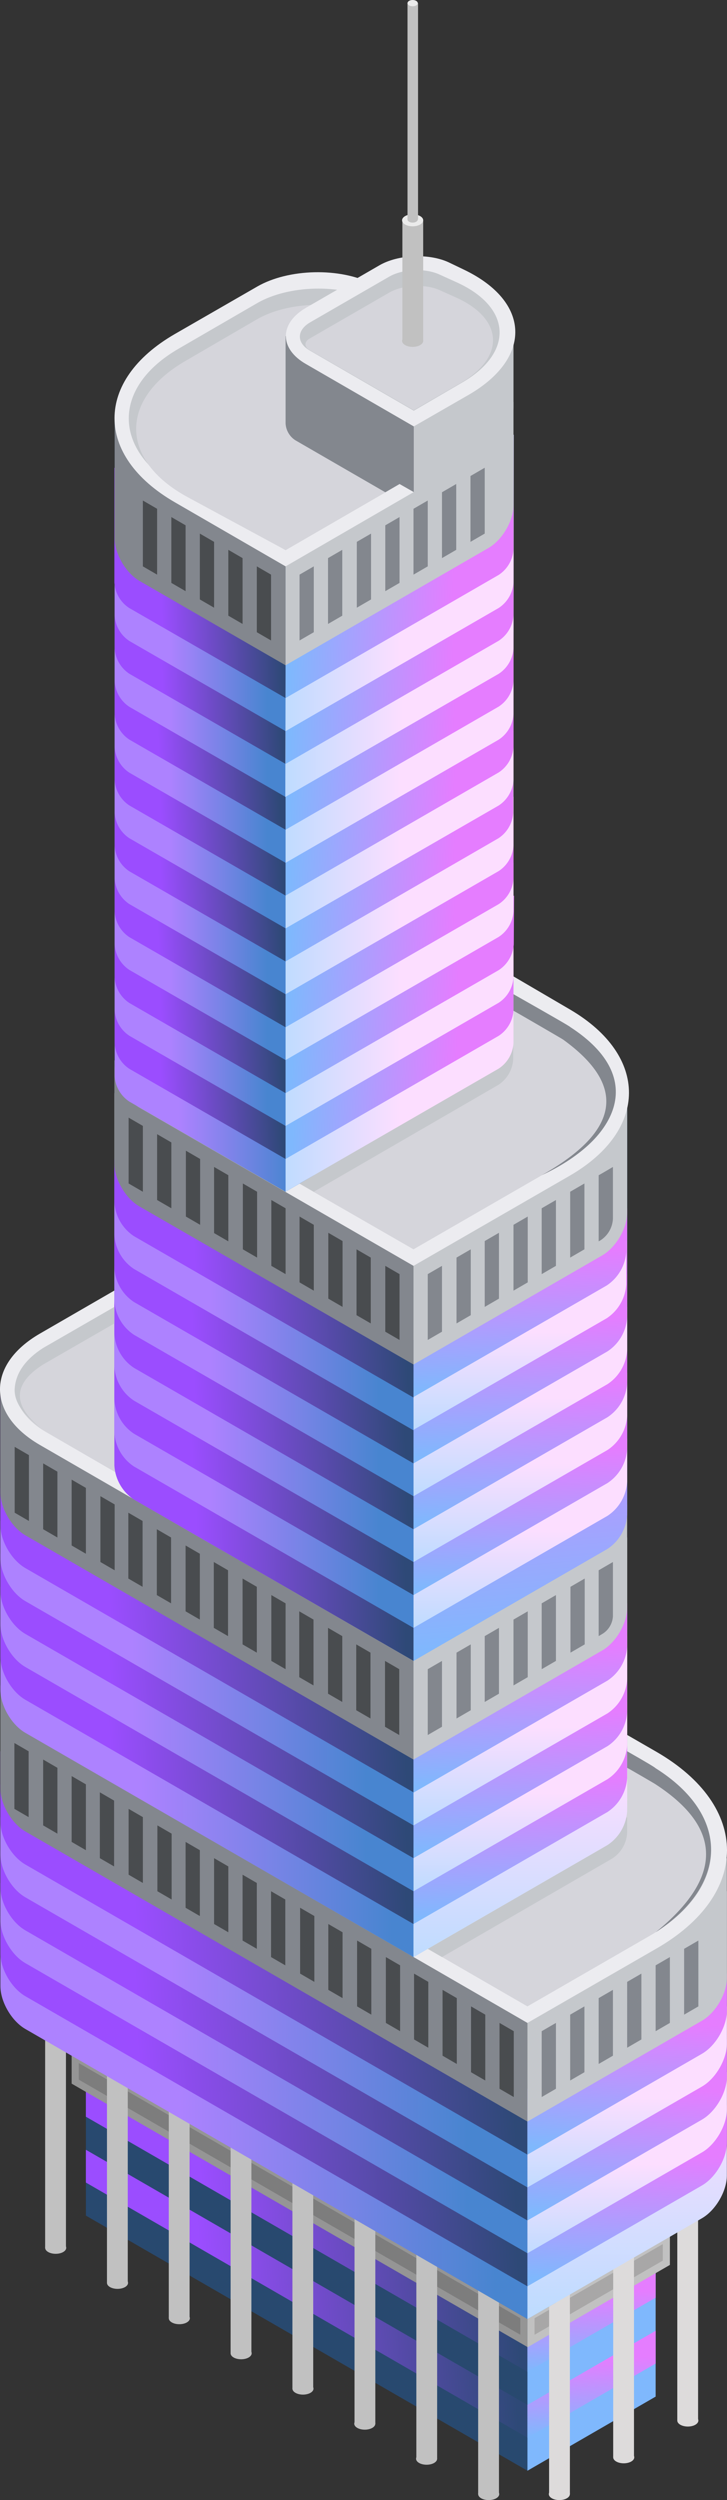 <svg id="Layer_1" data-name="Layer 1" xmlns="http://www.w3.org/2000/svg" xmlns:xlink="http://www.w3.org/1999/xlink" viewBox="0 0 255.2 877.1">
  <rect x="0" y="0" width="255.2" height="877.1" fill="#333333" stroke="none"/>
  <defs>
    <style>
      .cls-1 {
        fill: #28496f;
      }

      .cls-2 {
        fill: url(#linear-gradient);
      }

      .cls-3 {
        fill: url(#linear-gradient-2);
      }

      .cls-4 {
        fill: #7fb8fd;
      }

      .cls-5 {
        fill: url(#linear-gradient-3);
      }

      .cls-6 {
        fill: url(#linear-gradient-4);
      }

      .cls-7 {
        fill: #959595;
      }

      .cls-8 {
        fill: #c1c1c1;
      }

      .cls-9 {
        fill: #7d7d7d;
      }

      .cls-10 {
        fill: #a8a7a7;
      }

      .cls-11 {
        fill: #dddbdb;
      }

      .cls-12 {
        fill: #e8e8e8;
      }

      .cls-13 {
        fill: url(#linear-gradient-5);
      }

      .cls-14 {
        fill: url(#linear-gradient-6);
      }

      .cls-15 {
        fill: url(#linear-gradient-7);
      }

      .cls-16 {
        fill: url(#linear-gradient-8);
      }

      .cls-17 {
        fill: url(#linear-gradient-9);
      }

      .cls-18 {
        fill: url(#linear-gradient-10);
      }

      .cls-19 {
        fill: url(#linear-gradient-11);
      }

      .cls-20 {
        fill: url(#linear-gradient-12);
      }

      .cls-21 {
        fill: url(#linear-gradient-13);
      }

      .cls-22 {
        fill: #83878e;
      }

      .cls-23 {
        fill: url(#linear-gradient-14);
      }

      .cls-24 {
        fill: url(#linear-gradient-15);
      }

      .cls-25 {
        fill: url(#linear-gradient-16);
      }

      .cls-26 {
        fill: #c5c8cc;
      }

      .cls-27 {
        fill: #ececf0;
      }

      .cls-28 {
        fill: #d5d5db;
      }

      .cls-29 {
        fill: url(#linear-gradient-17);
      }

      .cls-30 {
        fill: url(#linear-gradient-18);
      }

      .cls-31 {
        fill: url(#linear-gradient-19);
      }

      .cls-32 {
        fill: url(#linear-gradient-20);
      }

      .cls-33 {
        fill: url(#linear-gradient-21);
      }

      .cls-34 {
        fill: url(#linear-gradient-22);
      }

      .cls-35 {
        fill: url(#linear-gradient-23);
      }

      .cls-36 {
        fill: url(#linear-gradient-24);
      }

      .cls-37 {
        fill: url(#linear-gradient-25);
      }

      .cls-38 {
        fill: url(#linear-gradient-26);
      }

      .cls-39 {
        fill: url(#linear-gradient-27);
      }

      .cls-40 {
        fill: url(#linear-gradient-28);
      }

      .cls-41 {
        fill: url(#linear-gradient-29);
      }

      .cls-42 {
        fill: url(#linear-gradient-30);
      }

      .cls-43 {
        fill: url(#linear-gradient-31);
      }

      .cls-44 {
        fill: url(#linear-gradient-32);
      }

      .cls-45 {
        fill: url(#linear-gradient-33);
      }

      .cls-46 {
        fill: url(#linear-gradient-34);
      }

      .cls-47 {
        fill: url(#linear-gradient-35);
      }

      .cls-48 {
        fill: url(#linear-gradient-36);
      }

      .cls-49 {
        fill: url(#linear-gradient-37);
      }

      .cls-50 {
        fill: #b9b9b9;
      }

      .cls-51 {
        fill: url(#linear-gradient-38);
      }

      .cls-52 {
        fill: url(#linear-gradient-39);
      }

      .cls-53 {
        fill: url(#linear-gradient-40);
      }

      .cls-54 {
        fill: url(#linear-gradient-41);
      }

      .cls-55 {
        fill: url(#linear-gradient-42);
      }

      .cls-56 {
        fill: url(#linear-gradient-43);
      }

      .cls-57 {
        fill: url(#linear-gradient-44);
      }

      .cls-58 {
        fill: url(#linear-gradient-45);
      }

      .cls-59 {
        fill: url(#linear-gradient-46);
      }

      .cls-60 {
        fill: #d2e6ff;
      }

      .cls-61 {
        fill: url(#linear-gradient-47);
      }

      .cls-62 {
        fill: url(#linear-gradient-48);
      }

      .cls-63 {
        fill: url(#linear-gradient-49);
      }

      .cls-64 {
        fill: url(#linear-gradient-50);
      }

      .cls-65 {
        fill: url(#linear-gradient-51);
      }

      .cls-66 {
        fill: url(#linear-gradient-52);
      }

      .cls-67 {
        fill: url(#linear-gradient-53);
      }

      .cls-68 {
        fill: url(#linear-gradient-54);
      }

      .cls-69 {
        fill: url(#linear-gradient-55);
      }

      .cls-70 {
        fill: url(#linear-gradient-56);
      }

      .cls-71 {
        fill: url(#linear-gradient-57);
      }

      .cls-72 {
        fill: url(#linear-gradient-58);
      }

      .cls-73 {
        fill: url(#linear-gradient-59);
      }

      .cls-74 {
        fill: url(#linear-gradient-60);
      }

      .cls-75 {
        fill: url(#linear-gradient-61);
      }

      .cls-76 {
        fill: url(#linear-gradient-62);
      }

      .cls-77 {
        fill: url(#linear-gradient-63);
      }

      .cls-78 {
        fill: url(#linear-gradient-64);
      }

      .cls-79 {
        fill: url(#linear-gradient-65);
      }

      .cls-80 {
        fill: url(#linear-gradient-66);
      }

      .cls-81 {
        fill: url(#linear-gradient-67);
      }

      .cls-82 {
        fill: url(#linear-gradient-68);
      }

      .cls-83 {
        fill: url(#linear-gradient-69);
      }

      .cls-84 {
        fill: url(#linear-gradient-70);
      }

      .cls-85 {
        fill: url(#linear-gradient-71);
      }

      .cls-86 {
        fill: url(#linear-gradient-72);
      }

      .cls-87 {
        fill: url(#linear-gradient-73);
      }

      .cls-88 {
        fill: url(#linear-gradient-74);
      }

      .cls-89 {
        fill: url(#linear-gradient-75);
      }

      .cls-90 {
        fill: url(#linear-gradient-76);
      }

      .cls-91 {
        fill: url(#linear-gradient-77);
      }

      .cls-92 {
        fill: url(#linear-gradient-78);
      }

      .cls-93 {
        fill: #ebebeb;
      }

      .cls-94 {
        fill: #494c4f;
      }
    </style>
    <linearGradient id="linear-gradient" x1="-918.921" y1="-3020.959" x2="-919.948" y2="-3021.005" gradientTransform="matrix(155, 0, 0, -101.036, 142611.587, -304422.998)" gradientUnits="userSpaceOnUse">
      <stop offset="0" stop-color="#2e4977"/>
      <stop offset="0.674" stop-color="#9b4dff"/>
    </linearGradient>
    <linearGradient id="linear-gradient-2" x1="-918.921" y1="-3020.959" x2="-919.948" y2="-3021.005" gradientTransform="matrix(155, 0, 0, -101.036, 142611.587, -304446.092)" xlink:href="#linear-gradient"/>
    <linearGradient id="linear-gradient-3" x1="-919.423" y1="-3093.667" x2="-919.469" y2="-3092.64" gradientTransform="matrix(45, 0, 0, -37.528, 41582.595, -115245.455)" gradientUnits="userSpaceOnUse">
      <stop offset="0" stop-color="#7fb8fd"/>
      <stop offset="0.687" stop-color="#e57dff"/>
    </linearGradient>
    <linearGradient id="linear-gradient-4" x1="-919.423" y1="-3093.667" x2="-919.469" y2="-3092.64" gradientTransform="matrix(45, 0, 0, -37.528, 41582.595, -115268.549)" xlink:href="#linear-gradient-3"/>
    <linearGradient id="linear-gradient-5" x1="-919.875" y1="-2999.948" x2="-918.875" y2="-2999.948" gradientTransform="matrix(195, 0, 0, -199.186, 179375.775, -596833.656)" gradientUnits="userSpaceOnUse">
      <stop offset="0.317" stop-color="#ad82ff"/>
      <stop offset="0.883" stop-color="#4885d0"/>
    </linearGradient>
    <linearGradient id="linear-gradient-6" x1="-919.411" y1="-3006.526" x2="-919.411" y2="-3007.526" gradientTransform="matrix(70, 0, 0, -150.111, 64578.947, -450649.081)" gradientUnits="userSpaceOnUse">
      <stop offset="0.491" stop-color="#fcdeff"/>
      <stop offset="1" stop-color="#bfdcff"/>
    </linearGradient>
    <linearGradient id="linear-gradient-7" x1="-918.917" y1="-3011.474" x2="-919.944" y2="-3011.521" gradientTransform="matrix(185, 0, 0, -129.904, 170177.212, -390468.125)" xlink:href="#linear-gradient"/>
    <linearGradient id="linear-gradient-8" x1="-919.876" y1="-3011.494" x2="-918.876" y2="-3011.494" gradientTransform="matrix(185, 0, 0, -129.904, 170177.212, -390479.656)" xlink:href="#linear-gradient-5"/>
    <linearGradient id="linear-gradient-9" x1="-918.917" y1="-3011.474" x2="-919.944" y2="-3011.521" gradientTransform="matrix(185, 0, 0, -129.904, 170177.212, -390491.219)" xlink:href="#linear-gradient"/>
    <linearGradient id="linear-gradient-10" x1="-919.876" y1="-3011.494" x2="-918.876" y2="-3011.494" gradientTransform="matrix(185, 0, 0, -129.904, 170177.212, -390502.75)" xlink:href="#linear-gradient-5"/>
    <linearGradient id="linear-gradient-11" x1="-919.273" y1="-3046.659" x2="-919.319" y2="-3045.632" gradientTransform="translate(-64130.662 -192687.797) rotate(180) scale(70 63.508)" xlink:href="#linear-gradient-3"/>
    <linearGradient id="linear-gradient-12" x1="-918.917" y1="-3011.474" x2="-919.944" y2="-3011.521" gradientTransform="matrix(185, 0, 0, -129.904, 170177.212, -390514.312)" xlink:href="#linear-gradient"/>
    <linearGradient id="linear-gradient-13" x1="-919.297" y1="-3045.7" x2="-919.297" y2="-3046.7" gradientTransform="translate(-64130.662 -192699.344) rotate(180) scale(70 63.508)" xlink:href="#linear-gradient-6"/>
    <linearGradient id="linear-gradient-14" x1="-919.273" y1="-3046.659" x2="-919.319" y2="-3045.632" gradientTransform="translate(-64130.662 -192710.891) rotate(180) scale(70 63.508)" xlink:href="#linear-gradient-3"/>
    <linearGradient id="linear-gradient-15" x1="-919.297" y1="-3045.7" x2="-919.297" y2="-3046.7" gradientTransform="translate(-64130.662 -192722.438) rotate(180) scale(70 63.508)" xlink:href="#linear-gradient-6"/>
    <linearGradient id="linear-gradient-16" x1="-919.273" y1="-3046.659" x2="-919.319" y2="-3045.632" gradientTransform="translate(-64130.662 -192733.984) rotate(180) scale(70 63.508)" xlink:href="#linear-gradient-3"/>
    <linearGradient id="linear-gradient-17" x1="-919.88" y1="-2999.948" x2="-918.88" y2="-2999.948" gradientTransform="matrix(155, 0, 0, -199.186, 142581.587, -596960.656)" xlink:href="#linear-gradient-5"/>
    <linearGradient id="linear-gradient-18" x1="-919.408" y1="-3012.539" x2="-919.408" y2="-3013.539" gradientTransform="matrix(75, 0, 0, -124.13, 69138.228, -373383.972)" xlink:href="#linear-gradient-6"/>
    <linearGradient id="linear-gradient-19" x1="-919.387" y1="-3043.707" x2="-919.433" y2="-3042.68" gradientTransform="matrix(75, 0, 0, -66.395, 69138.228, -201414.6)" xlink:href="#linear-gradient-3"/>
    <linearGradient id="linear-gradient-20" x1="-919.408" y1="-3042.748" x2="-919.408" y2="-3043.748" gradientTransform="matrix(75, 0, 0, -66.395, 69138.228, -201426.147)" xlink:href="#linear-gradient-6"/>
    <linearGradient id="linear-gradient-21" x1="-918.923" y1="-3018.651" x2="-919.95" y2="-3018.697" gradientTransform="matrix(145, 0, 0, -106.81, 133383.025, -321802.729)" xlink:href="#linear-gradient"/>
    <linearGradient id="linear-gradient-22" x1="-919.882" y1="-3018.672" x2="-918.882" y2="-3018.672" gradientTransform="matrix(145, 0, 0, -106.81, 133383.025, -321814.291)" xlink:href="#linear-gradient-5"/>
    <linearGradient id="linear-gradient-23" x1="-918.923" y1="-3018.651" x2="-919.95" y2="-3018.697" gradientTransform="matrix(145, 0, 0, -106.81, 133383.025, -321825.822)" xlink:href="#linear-gradient"/>
    <linearGradient id="linear-gradient-24" x1="-919.882" y1="-3018.672" x2="-918.882" y2="-3018.672" gradientTransform="matrix(145, 0, 0, -106.81, 133383.025, -321837.385)" xlink:href="#linear-gradient-5"/>
    <linearGradient id="linear-gradient-25" x1="-918.923" y1="-3018.651" x2="-919.95" y2="-3018.697" gradientTransform="matrix(145, 0, 0, -106.81, 133383.025, -321848.916)" xlink:href="#linear-gradient"/>
    <linearGradient id="linear-gradient-26" x1="-919.387" y1="-3043.707" x2="-919.433" y2="-3042.68" gradientTransform="matrix(75, 0, 0, -66.395, 69138.228, -201437.693)" xlink:href="#linear-gradient-3"/>
    <linearGradient id="linear-gradient-27" x1="-919.408" y1="-3042.748" x2="-919.408" y2="-3043.748" gradientTransform="matrix(75, 0, 0, -66.395, 69138.228, -201449.24)" xlink:href="#linear-gradient-6"/>
    <linearGradient id="linear-gradient-28" x1="-919.387" y1="-3043.707" x2="-919.433" y2="-3042.68" gradientTransform="matrix(75, 0, 0, -66.395, 69138.228, -201460.787)" xlink:href="#linear-gradient-3"/>
    <linearGradient id="linear-gradient-29" x1="-919.38" y1="-3005.918" x2="-919.426" y2="-3004.891" gradientTransform="matrix(85, 0, 0, -158.771, 78326.775, -476676.441)" xlink:href="#linear-gradient-3"/>
    <linearGradient id="linear-gradient-30" x1="-919.408" y1="-3042.748" x2="-919.408" y2="-3043.748" gradientTransform="matrix(75, 0, 0, -66.395, 69138.228, -201518.522)" xlink:href="#linear-gradient-6"/>
    <linearGradient id="linear-gradient-31" x1="-919.387" y1="-3043.707" x2="-919.433" y2="-3042.68" gradientTransform="matrix(75, 0, 0, -66.395, 69138.228, -201530.068)" xlink:href="#linear-gradient-3"/>
    <linearGradient id="linear-gradient-32" x1="-919.408" y1="-3042.748" x2="-919.408" y2="-3043.748" gradientTransform="matrix(75, 0, 0, -66.395, 69138.228, -201541.615)" xlink:href="#linear-gradient-6"/>
    <linearGradient id="linear-gradient-33" x1="-919.387" y1="-3043.707" x2="-919.433" y2="-3042.68" gradientTransform="matrix(75, 0, 0, -66.395, 69138.228, -201553.162)" xlink:href="#linear-gradient-3"/>
    <linearGradient id="linear-gradient-34" x1="-919.408" y1="-3042.747" x2="-919.408" y2="-3043.748" gradientTransform="matrix(75, 0, 0, -66.395, 69138.228, -201564.709)" xlink:href="#linear-gradient-6"/>
    <linearGradient id="linear-gradient-35" x1="-919.387" y1="-3043.707" x2="-919.433" y2="-3042.68" gradientTransform="matrix(75, 0, 0, -66.395, 69138.228, -201576.256)" xlink:href="#linear-gradient-3"/>
    <linearGradient id="linear-gradient-36" x1="-919.407" y1="-3042.747" x2="-919.407" y2="-3043.747" gradientTransform="matrix(75, 0, 0, -66.395, 69137.9, -201587.803)" xlink:href="#linear-gradient-6"/>
    <linearGradient id="linear-gradient-37" x1="-919.387" y1="-3043.706" x2="-919.433" y2="-3042.68" gradientTransform="matrix(75, 0, 0, -66.395, 69137.9, -201599.35)" xlink:href="#linear-gradient-3"/>
    <linearGradient id="linear-gradient-38" x1="-918.933" y1="-3002.767" x2="-919.96" y2="-3002.813" gradientTransform="matrix(105, 0, 0, -176.092, 96628.869, -528272.229)" xlink:href="#linear-gradient"/>
    <linearGradient id="linear-gradient-39" x1="-919.893" y1="-3031.65" x2="-918.893" y2="-3031.65" gradientTransform="matrix(105, 0, 0, -80.829, 96628.869, -244514.511)" xlink:href="#linear-gradient-5"/>
    <linearGradient id="linear-gradient-40" x1="-918.933" y1="-3031.63" x2="-919.96" y2="-3031.676" gradientTransform="matrix(105, 0, 0, -80.829, 96628.869, -244526.057)" xlink:href="#linear-gradient"/>
    <linearGradient id="linear-gradient-41" x1="-919.893" y1="-3031.649" x2="-918.893" y2="-3031.649" gradientTransform="matrix(105, 0, 0, -80.829, 96628.869, -244537.604)" xlink:href="#linear-gradient-5"/>
    <linearGradient id="linear-gradient-42" x1="-918.933" y1="-3031.629" x2="-919.96" y2="-3031.676" gradientTransform="matrix(105, 0, 0, -80.829, 96628.869, -244549.151)" xlink:href="#linear-gradient"/>
    <linearGradient id="linear-gradient-43" x1="-919.893" y1="-3031.649" x2="-918.893" y2="-3031.649" gradientTransform="matrix(105, 0, 0, -80.829, 96628.869, -244560.698)" xlink:href="#linear-gradient-5"/>
    <linearGradient id="linear-gradient-44" x1="-918.933" y1="-3031.63" x2="-919.96" y2="-3031.675" gradientTransform="matrix(105, 0, 0, -80.829, 96628.869, -244572.245)" xlink:href="#linear-gradient"/>
    <linearGradient id="linear-gradient-45" x1="-919.893" y1="-3031.649" x2="-918.893" y2="-3031.649" gradientTransform="matrix(105, 0, 0, -80.829, 96628.869, -244583.792)" xlink:href="#linear-gradient-5"/>
    <linearGradient id="linear-gradient-46" x1="-918.933" y1="-3031.629" x2="-919.96" y2="-3031.675" gradientTransform="matrix(105, 0, 0, -80.829, 96628.869, -244595.339)" xlink:href="#linear-gradient"/>
    <linearGradient id="linear-gradient-47" x1="-919.911" y1="-2997.45" x2="-918.912" y2="-2997.45" gradientTransform="matrix(69.945, 0, 0, -225.167, 64383.426, -674621.335)" xlink:href="#linear-gradient-5"/>
    <linearGradient id="linear-gradient-48" x1="-919.805" y1="-2996.516" x2="-918.804" y2="-2996.516" gradientTransform="translate(-73454.746 -709017.478) rotate(180) scale(80.055 236.714)" xlink:href="#linear-gradient-6"/>
    <linearGradient id="linear-gradient-49" x1="-918.962" y1="-3061.269" x2="-919.989" y2="-3061.315" gradientTransform="matrix(60, 0, 0, -51.962, 55235.478, -158690.089)" xlink:href="#linear-gradient"/>
    <linearGradient id="linear-gradient-50" x1="-919.92" y1="-3061.289" x2="-918.92" y2="-3061.289" gradientTransform="matrix(60, 0, 0, -51.962, 55235.478, -158701.636)" xlink:href="#linear-gradient-5"/>
    <linearGradient id="linear-gradient-51" x1="-918.846" y1="-3040.521" x2="-919.873" y2="-3040.567" gradientTransform="translate(-73404.162 -210282.859) rotate(180) scale(80 69.282)" xlink:href="#linear-gradient-3"/>
    <linearGradient id="linear-gradient-52" x1="-919.805" y1="-3040.541" x2="-918.805" y2="-3040.541" gradientTransform="translate(-73404.162 -210294.406) rotate(180) scale(80 69.282)" xlink:href="#linear-gradient-6"/>
    <linearGradient id="linear-gradient-53" x1="-918.962" y1="-3061.269" x2="-919.989" y2="-3061.315" gradientTransform="matrix(60, 0, 0, -51.962, 55235.478, -158713.182)" xlink:href="#linear-gradient"/>
    <linearGradient id="linear-gradient-54" x1="-919.92" y1="-3061.289" x2="-918.92" y2="-3061.289" gradientTransform="matrix(60, 0, 0, -51.962, 55235.478, -158724.729)" xlink:href="#linear-gradient-5"/>
    <linearGradient id="linear-gradient-55" x1="-918.846" y1="-3040.521" x2="-919.873" y2="-3040.567" gradientTransform="translate(-73558.516 -210305.953) rotate(180) scale(80.168 69.282)" xlink:href="#linear-gradient-3"/>
    <linearGradient id="linear-gradient-56" x1="-919.805" y1="-3040.541" x2="-918.805" y2="-3040.541" gradientTransform="translate(-73404.162 -210317.5) rotate(180) scale(80 69.282)" xlink:href="#linear-gradient-6"/>
    <linearGradient id="linear-gradient-57" x1="-918.962" y1="-3061.269" x2="-919.989" y2="-3061.315" gradientTransform="matrix(60, 0, 0, -51.962, 55235.478, -158736.276)" xlink:href="#linear-gradient"/>
    <linearGradient id="linear-gradient-58" x1="-919.92" y1="-3061.288" x2="-918.92" y2="-3061.288" gradientTransform="matrix(60, 0, 0, -51.962, 55235.478, -158747.823)" xlink:href="#linear-gradient-5"/>
    <linearGradient id="linear-gradient-59" x1="-918.846" y1="-3040.521" x2="-919.873" y2="-3040.567" gradientTransform="translate(-73404.162 -210329.047) rotate(180) scale(80 69.282)" xlink:href="#linear-gradient-3"/>
    <linearGradient id="linear-gradient-60" x1="-919.805" y1="-3040.541" x2="-918.805" y2="-3040.541" gradientTransform="translate(-73404.162 -210340.594) rotate(180) scale(80 69.282)" xlink:href="#linear-gradient-6"/>
    <linearGradient id="linear-gradient-61" x1="-918.962" y1="-3061.269" x2="-919.989" y2="-3061.315" gradientTransform="matrix(60, 0, 0, -51.962, 55235.478, -158759.37)" xlink:href="#linear-gradient"/>
    <linearGradient id="linear-gradient-62" x1="-919.92" y1="-3061.288" x2="-918.92" y2="-3061.288" gradientTransform="matrix(60, 0, 0, -51.962, 55235.478, -158770.917)" xlink:href="#linear-gradient-5"/>
    <linearGradient id="linear-gradient-63" x1="-918.846" y1="-3040.521" x2="-919.873" y2="-3040.567" gradientTransform="translate(-73404.162 -210352.141) rotate(180) scale(80 69.282)" xlink:href="#linear-gradient-3"/>
    <linearGradient id="linear-gradient-64" x1="-918.962" y1="-3061.269" x2="-919.989" y2="-3061.315" gradientTransform="matrix(60, 0, 0, -51.962, 55235.478, -158782.464)" xlink:href="#linear-gradient"/>
    <linearGradient id="linear-gradient-65" x1="-919.92" y1="-3061.29" x2="-918.92" y2="-3061.29" gradientTransform="matrix(60, 0, 0, -51.962, 55235.478, -158794.011)" xlink:href="#linear-gradient-5"/>
    <linearGradient id="linear-gradient-66" x1="-918.962" y1="-3061.269" x2="-919.989" y2="-3061.315" gradientTransform="matrix(60, 0, 0, -51.962, 55235.478, -158805.557)" xlink:href="#linear-gradient"/>
    <linearGradient id="linear-gradient-67" x1="-919.805" y1="-3040.541" x2="-918.805" y2="-3040.541" gradientTransform="translate(-73404.162 -210363.688) rotate(180) scale(80 69.282)" xlink:href="#linear-gradient-6"/>
    <linearGradient id="linear-gradient-68" x1="-919.92" y1="-3061.29" x2="-918.92" y2="-3061.29" gradientTransform="matrix(60, 0, 0, -51.962, 55235.478, -158817.104)" xlink:href="#linear-gradient-5"/>
    <linearGradient id="linear-gradient-69" x1="-918.846" y1="-3040.521" x2="-919.873" y2="-3040.567" gradientTransform="translate(-73404.162 -210375.234) rotate(180) scale(80 69.282)" xlink:href="#linear-gradient-3"/>
    <linearGradient id="linear-gradient-70" x1="-919.805" y1="-3040.542" x2="-918.805" y2="-3040.542" gradientTransform="translate(-73404.162 -210386.781) rotate(180) scale(80 69.282)" xlink:href="#linear-gradient-6"/>
    <linearGradient id="linear-gradient-71" x1="-918.846" y1="-3040.521" x2="-919.873" y2="-3040.567" gradientTransform="translate(-73404.162 -210398.328) rotate(180) scale(80 69.282)" xlink:href="#linear-gradient-3"/>
    <linearGradient id="linear-gradient-72" x1="-918.962" y1="-3031.629" x2="-919.989" y2="-3031.675" gradientTransform="matrix(60, 0, 0, -80.829, 55235.478, -244817.62)" xlink:href="#linear-gradient"/>
    <linearGradient id="linear-gradient-73" x1="-919.92" y1="-3031.65" x2="-918.92" y2="-3031.65" gradientTransform="matrix(60, 0, 0, -80.829, 55235.478, -244829.167)" xlink:href="#linear-gradient-5"/>
    <linearGradient id="linear-gradient-74" x1="-918.962" y1="-3031.629" x2="-919.989" y2="-3031.675" gradientTransform="matrix(60.055, 0, 0, -80.829, 55285.999, -244840.714)" xlink:href="#linear-gradient"/>
    <linearGradient id="linear-gradient-75" x1="-919.805" y1="-3024.981" x2="-918.804" y2="-3024.981" gradientTransform="translate(-73454.746 -279202.263) rotate(180) scale(80.055 92.376)" xlink:href="#linear-gradient-6"/>
    <linearGradient id="linear-gradient-76" x1="-918.846" y1="-3024.96" x2="-919.873" y2="-3025.006" gradientTransform="translate(-73404.162 -279213.794) rotate(180) scale(80 92.376)" xlink:href="#linear-gradient-3"/>
    <linearGradient id="linear-gradient-77" x1="-919.805" y1="-3024.981" x2="-918.805" y2="-3024.981" gradientTransform="translate(-73404.162 -279225.357) rotate(180) scale(80 92.376)" xlink:href="#linear-gradient-6"/>
    <linearGradient id="linear-gradient-78" x1="-918.846" y1="-3024.96" x2="-919.873" y2="-3025.006" gradientTransform="translate(-73404.162 -279236.888) rotate(180) scale(80 92.376)" xlink:href="#linear-gradient-3"/>
  </defs>
  <title>Artboard 65</title>
  <g id="Group">
    <g id="Group-2">
      <g id="Group-3">
        <path id="Path" class="cls-1" d="M30.15,777.3V719.6l155,89.5,5-2.9v57.7l-5,2.9Z"/>
        <path id="Path-2" class="cls-2" d="M30.15,765.7V754.2l155,89.5v11.5Z"/>
        <path id="Path-3" class="cls-3" d="M30.15,742.6V731.1l155,89.5v11.5Z"/>
        <path id="Path-4" class="cls-4" d="M185.15,866.8l45-26v-52l-45,26Z"/>
        <path id="Path-5" class="cls-5" d="M185.15,855.2l45-26V817.7l-45,26Z"/>
        <path id="Path-6" class="cls-6" d="M185.15,832.1l45-26V794.6l-45,26Z"/>
        <path id="Path-7" class="cls-7" d="M25.15,719.5V731l160,92.4V811.9Z"/>
        <path id="Path-8" class="cls-8" d="M185.15,823.5l50-28.9V783.1l-50,28.9Z"/>
        <path id="Path-9" class="cls-9" d="M27.65,729.6l155,89.5v-5.8l-155-89.5Z"/>
        <path id="Path-10" class="cls-10" d="M187.65,819.1l45-26v-5.8l-45,26Z"/>
        <ellipse id="Ellipse" class="cls-8" cx="19.55" cy="788.6" rx="3.7" ry="2.1"/>
        <rect id="Rectangle" class="cls-8" x="15.85" y="711.6" width="7.3" height="77"/>
        <ellipse id="Ellipse-2" class="cls-8" cx="41.25" cy="800.9" rx="3.7" ry="2.1"/>
        <rect id="Rectangle-2" class="cls-8" x="37.55" y="722.4" width="7.3" height="78.5"/>
        <ellipse id="Ellipse-3" class="cls-8" cx="62.95" cy="813.3" rx="3.7" ry="2.1"/>
        <rect id="Rectangle-3" class="cls-8" x="59.25" y="736.1" width="7.3" height="77.1"/>
        <ellipse id="Ellipse-4" class="cls-8" cx="84.65" cy="825.6" rx="3.7" ry="2.1"/>
        <rect id="Rectangle-4" class="cls-8" x="80.95" y="749.9" width="7.3" height="75.8"/>
        <ellipse id="Ellipse-5" class="cls-8" cx="106.35" cy="838" rx="3.7" ry="2.1"/>
        <rect id="Rectangle-5" class="cls-8" x="102.65" y="760.7" width="7.3" height="77.3"/>
        <ellipse id="Ellipse-6" class="cls-8" cx="128.05" cy="850.3" rx="3.7" ry="2.1"/>
        <rect id="Rectangle-6" class="cls-8" x="124.45" y="775.1" width="7.3" height="75.2"/>
        <ellipse id="Ellipse-7" class="cls-8" cx="149.75" cy="862.6" rx="3.7" ry="2.1"/>
        <rect id="Rectangle-7" class="cls-8" x="146.15" y="787.4" width="7.3" height="75.2"/>
        <ellipse id="Ellipse-8" class="cls-8" cx="171.55" cy="875" rx="3.7" ry="2.1"/>
        <rect id="Rectangle-8" class="cls-8" x="167.85" y="799.7" width="7.3" height="75.3"/>
        <ellipse id="Ellipse-9" class="cls-11" cx="241.45" cy="849.2" rx="3.7" ry="2.1"/>
        <rect id="Rectangle-9" class="cls-11" x="237.75" y="775.8" width="7.3" height="73.4"/>
        <ellipse id="Ellipse-10" class="cls-11" cx="218.95" cy="862.1" rx="3.7" ry="2.1"/>
        <rect id="Rectangle-10" class="cls-11" x="215.25" y="789.5" width="7.3" height="72.5"/>
        <ellipse id="Ellipse-11" class="cls-11" cx="196.35" cy="875" rx="3.7" ry="2.1"/>
        <rect id="Rectangle-11" class="cls-11" x="192.75" y="801.8" width="7.3" height="73.2"/>
        <path id="base-top" class="cls-12" d="M250.15,774.4l-175-101-65,37.5,175,101Z"/>
      </g>
      <g id="Group-4">
        <path id="Body_-_Left" data-name="Body - Left" class="cls-13" d="M8.85,711.8l176.3,101.8,10-5.8V715.4l-10,5.8L.15,614.4v82.4C.15,702.3,4.05,709,8.85,711.8Z"/>
        <path id="Body_-_Right" data-name="Body - Right" class="cls-14" d="M185.15,703.9l70-40.4v99.7c0,5.5-3.9,12.2-8.7,15l-61.3,35.4Z"/>
        <path id="body-mechanicalfloor-left" class="cls-15" d="M.15,672.2l185,106.8v23.1L8.85,700.3c-4.8-2.8-8.7-9.5-8.7-15Z"/>
        <path id="body-mechanicalfloor-left-2" class="cls-16" d="M.15,660.6l185,106.8v23.1L8.85,688.7c-4.8-2.8-8.7-9.5-8.7-15Z"/>
        <path id="body-mechanicalfloor-left-3" class="cls-17" d="M.15,649.1l185,106.8V779L8.85,677.2c-4.8-2.8-8.7-9.5-8.7-15Z"/>
        <path id="body-mechanicalfloor-left-4" class="cls-18" d="M.15,637.5l185,106.8v23.1L8.85,665.6c-4.8-2.8-8.7-9.5-8.7-15Z"/>
        <path id="body-mechanicalfloor-right" class="cls-19" d="M255.15,738.6l-70,40.4v23.1l61.3-35.4c4.8-2.8,8.7-9.5,8.7-15Z"/>
        <path id="body-mechanicalfloor-left-5" class="cls-20" d="M.15,626l185,106.8v23.1L8.85,654.1c-4.8-2.8-8.7-9.5-8.7-15Z"/>
        <path id="body-mechanicalfloor-right-2" class="cls-21" d="M255.15,727l-70,40.4v23.1l61.3-35.4c4.8-2.8,8.7-9.5,8.7-15Z"/>
        <path id="body-mechanicalfloor-left-6" class="cls-22" d="M185.15,744.3l5-2.9V695.2l-5,2.9L.15,591.3v36.2c0,5.5,3.9,12.2,8.7,15Z"/>
        <path id="body-mechanicalfloor-right-3" class="cls-23" d="M255.15,715.5l-70,40.4V779l61.3-35.4c4.8-2.8,8.7-9.5,8.7-15Z"/>
        <path id="body-mechanicalfloor-right-4" class="cls-24" d="M255.15,703.9l-70,40.4v23.1l61.3-35.4c4.8-2.8,8.7-9.5,8.7-15Z"/>
        <path id="body-mechanicalfloor-right-5" class="cls-25" d="M255.15,692.4l-70,40.4v23.1l61.3-35.4c4.8-2.8,8.7-9.5,8.7-15Z"/>
        <path id="body-mechanicalfloor-right-6" class="cls-26" d="M255.15,651.9l-70,40.4v52l61.3-35.4c4.8-2.8,8.7-9.5,8.7-15Z"/>
        <path id="body-top" class="cls-27" d="M185.15,709.7l45.3-26.1c33-19,33-49.9,0-69l-125.6-72.4L9.75,597.3c-5.3,3-5.2,8,0,11Z"/>
        <path id="body-top-inner" class="cls-28" d="M185.15,703.9l43-24.8c28.7-16.6,28.7-43.4,0-60l-128.3-74L5.15,599.9Z"/>
        <path id="Body_-_Left-2" data-name="Body - Left-2" class="cls-29" d="M.15,592.9V487.4l145,83.7,10-5.8V680.8l-10,5.8L8.85,607.9C4.05,605.1.15,598.4.15,592.9Z"/>
        <path id="body-mechanicalfloor-right-7" class="cls-26" d="M155.15,686.6l-5-2.9v-5.8l70-40.4V643a11.496,11.496,0,0,1-5.2,9Z"/>
        <path id="Body_-_Right-2" data-name="Body - Right-2" class="cls-12" d="M145.15,686.6V582.7l75-43.3v93.9c0,5.5-3.9,12.2-8.7,15Z"/>
        <path id="body-mechanicalfloor-right-8" class="cls-30" d="M145.15,686.6V605.8l75-43.3v72.8a15.369,15.369,0,0,1-6.9,12Z"/>
        <path id="body-mechanicalfloor-right-9" class="cls-31" d="M145.15,675V651.9l75-43.3v15.1a15.369,15.369,0,0,1-6.9,12Z"/>
        <path id="body-mechanicalfloor-right-10" class="cls-32" d="M145.15,663.5V640.4l75-43.3v15.1a15.369,15.369,0,0,1-6.9,12Z"/>
        <path id="body-mechanicalfloor-left-7" class="cls-33" d="M.15,568.2l145,83.7V675L8.85,596.3c-4.8-2.8-8.7-9.5-8.7-15Z"/>
        <path id="body-mechanicalfloor-left-8" class="cls-34" d="M.15,556.7l145,83.7v23.1L8.85,584.8c-4.8-2.8-8.7-9.5-8.7-15Z"/>
        <path id="body-mechanicalfloor-left-9" class="cls-35" d="M.15,545.1l145,83.7v23.1L8.85,573.2c-4.8-2.8-8.7-9.5-8.7-15Z"/>
        <path id="body-mechanicalfloor-left-10" class="cls-36" d="M.15,533.6l145,83.7v23.1L8.85,561.7c-4.8-2.8-8.7-9.5-8.7-15Z"/>
        <path id="body-mechanicalfloor-left-11" class="cls-37" d="M.15,522l145,83.7v23.1L8.85,550.1c-4.8-2.8-8.7-9.5-8.7-15Z"/>
        <path id="body-mechanicalfloor-left-12" class="cls-22" d="M.15,487.4l145,83.7,5-2.9v46.2l-5,2.9L8.85,538.6c-4.8-2.8-8.7-9.5-8.7-15Z"/>
        <path id="body-mechanicalfloor-right-11" class="cls-38" d="M145.15,651.9V628.8l75-43.3v15.1a15.369,15.369,0,0,1-6.9,12Z"/>
        <path id="body-mechanicalfloor-right-12" class="cls-39" d="M145.15,640.4V617.3l75-43.3v15.1a15.369,15.369,0,0,1-6.9,12Z"/>
        <path id="body-top-2" class="cls-27" d="M145.15,582.7,13.95,506.9c-18.6-10.8-18.6-28.2,0-39l46.2-26.7,160,98.2Z"/>
        <path id="body-top-inner-2" class="cls-28" d="M139.85,574,16.15,502.4c-14.3-8.3-14.3-21.7,0-30l49-28.3,149.7,86.6Z"/>
        <path id="body-mechanicalfloor-right-13" class="cls-40" d="M145.15,628.9V605.8l75-43.3v15.1a15.369,15.369,0,0,1-6.9,12Z"/>
        <path id="body-mechanicalfloor-right-14" class="cls-4" d="M145.15,548V524.9l75-43.3v15.1a15.369,15.369,0,0,1-6.9,12Z"/>
        <path id="body-mechanicalfloor-right-15" class="cls-26" d="M220.15,527.8l-75,43.3v46.2l66.3-38.3c4.8-2.8,8.7-9.5,8.7-15Z"/>
        <path id="Body_-_Right-3" data-name="Body - Right-3" class="cls-4" d="M145.15,582.7V426.8l75-43.3V529.4c0,5.5-3.9,12.2-8.7,15Z"/>
        <path id="body-mechanicalfloor-right-16" class="cls-41" d="M145.15,582.7l-10-5.8V461.4l10,5.8,75-43.3V531.4a15.369,15.369,0,0,1-6.9,12Z"/>
        <path id="body-mechanicalfloor-right-17" class="cls-4" d="M145.15,524.9V501.8l75-43.3v15.1a15.369,15.369,0,0,1-6.9,12Z"/>
        <path id="body-mechanicalfloor-right-18" class="cls-42" d="M145.15,571.1V548l75-43.3v15.1a15.369,15.369,0,0,1-6.9,12Z"/>
        <path id="body-mechanicalfloor-right-19" class="cls-43" d="M145.15,559.6V536.5l75-43.3v15.1a15.369,15.369,0,0,1-6.9,12Z"/>
        <path id="body-mechanicalfloor-right-20" class="cls-44" d="M145.15,548V524.9l75-43.3v15.1a15.369,15.369,0,0,1-6.9,12Z"/>
        <path id="body-mechanicalfloor-right-21" class="cls-45" d="M145.15,536.5V513.4l75-43.3v15.1a15.369,15.369,0,0,1-6.9,12Z"/>
        <path id="body-mechanicalfloor-right-22" class="cls-46" d="M145.15,524.9V501.8l75-43.3v15.1a15.369,15.369,0,0,1-6.9,12Z"/>
        <path id="body-mechanicalfloor-right-23" class="cls-47" d="M145.15,513.4V490.3l75-43.3v15.1a15.369,15.369,0,0,1-6.9,12Z"/>
        <path id="body-mechanicalfloor-right-24" class="cls-48" d="M144.85,501.8V478.7l75-43.3v15.1a15.369,15.369,0,0,1-6.9,12Z"/>
        <path id="body-mechanicalfloor-left-13" class="cls-1" d="M145.15,548V530.7l-105-60.6v9.3a15.369,15.369,0,0,0,6.9,12Z"/>
        <path id="body-mechanicalfloor-right-25" class="cls-49" d="M144.85,490.3V467.2l75-43.3V439a15.369,15.369,0,0,1-6.9,12Z"/>
        <path id="Body_Left" data-name="Body Left" class="cls-50" d="M145.15,444.1V582.7l-96.3-55.6c-4.8-2.8-8.7-9.5-8.7-15V383.5Z"/>
        <path id="body-mechanicalfloor-left-14" class="cls-51" d="M145.15,582.7V467.2l-105-60.6V514.1a15.369,15.369,0,0,0,6.9,12Z"/>
        <path id="body-mechanicalfloor-right-26" class="cls-26" d="M145.15,478.7l-5-2.9V429.6l80-46.2v42c0,5.5-3.9,12.2-8.7,15Z"/>
        <path id="body-mechanicalfloor-left-15" class="cls-52" d="M145.15,571.1V550.9l-105-60.6v12.2a15.369,15.369,0,0,0,6.9,12Z"/>
        <path id="body-mechanicalfloor-left-16" class="cls-53" d="M145.15,559.6V539.4l-105-60.6V491a15.369,15.369,0,0,0,6.9,12Z"/>
        <path id="body-mechanicalfloor-left-17" class="cls-54" d="M145.15,548V527.8l-105-60.6v12.2a15.369,15.369,0,0,0,6.9,12Z"/>
        <path id="body-mechanicalfloor-left-18" class="cls-55" d="M145.15,536.5V516.3l-105-60.6v12.2a15.369,15.369,0,0,0,6.9,12Z"/>
        <path id="body-mechanicalfloor-left-19" class="cls-56" d="M145.15,524.9V504.7l-105-60.6v12.2a15.369,15.369,0,0,0,6.9,12Z"/>
        <path id="body-mechanicalfloor-left-20" class="cls-57" d="M145.15,513.4V493.2l-105-60.6v12.2a15.369,15.369,0,0,0,6.9,12Z"/>
        <path id="body-mechanicalfloor-left-21" class="cls-58" d="M145.15,501.8V481.6L40.15,421v12.2a15.369,15.369,0,0,0,6.9,12Z"/>
        <path id="body-mechanicalfloor-left-22" class="cls-59" d="M145.15,490.3V470.1l-105-60.6v12.2a15.369,15.369,0,0,0,6.9,12Z"/>
        <path id="body-mechanicalfloor-left-23" class="cls-22" d="M145.15,478.7V432.6L40.15,372v36.2c0,5.5,3.9,12.2,8.7,15Z"/>
        <path id="body-top-3" class="cls-27" d="M145.15,444.1l54.8-31.6c27.7-16,27.8-42.1.2-58.3l-55.2-32.3-96.1,56.5c-4.8,2.8-4.7,7.3,0,10.1Z"/>
        <path id="body-top-inner-3" class="cls-28" d="M145.15,438.3l53.4-30.8c22.9-13.2,22.9-34.7,0-47.9l-53.7-30.9-95,54.8Z"/>
        <path id="Body_-_Right-4" data-name="Body - Right-4" class="cls-60" d="M100.35,198.7l80-46.2-.2,209.4c0,5.5-3.9,12.2-8.7,15l-71.3,41.2Z"/>
        <path id="Body_-_Left-3" data-name="Body - Left-3" class="cls-1" d="M40.25,373.5V146.8l60,34.6V418.1l-51.3-29.6C44.15,385.7,40.25,379,40.25,373.5Z"/>
        <path id="body-mechanicalfloor-right-27" class="cls-26" d="M110.15,418.1l-5-2.9v-5.8l75-43.3v5.5a11.496,11.496,0,0,1-5.2,9Z"/>
        <path id="body-mechanicalfloor-left-24" class="cls-61" d="M100.25,418.1l9.9-5.8V221.8l-10,5.8L40.25,193V377.5a11.496,11.496,0,0,0,5.2,9Z"/>
        <path id="body-mechanicalfloor-right-28" class="cls-62" d="M105.15,415.2l-4.9,2.9-.1-190.5,80-46.2.1,184.5a11.496,11.496,0,0,1-5.2,9Z"/>
        <path id="body-mechanicalfloor-left-25" class="cls-63" d="M100.25,406.6V389.3l-60-34.6V366a11.496,11.496,0,0,0,5.2,9Z"/>
        <path id="body-mechanicalfloor-left-26" class="cls-64" d="M100.25,395V377.7l-60-34.6v11.3a11.496,11.496,0,0,0,5.2,9Z"/>
        <path id="body-mechanicalfloor-right-29" class="cls-65" d="M100.25,406.6V383.5l80-46.2v17.1a11.496,11.496,0,0,1-5.2,9Z"/>
        <path id="body-mechanicalfloor-right-30" class="cls-66" d="M100.25,395V371.9l80-46.2v17.1a11.496,11.496,0,0,1-5.2,9Z"/>
        <path id="body-mechanicalfloor-left-27" class="cls-67" d="M100.25,383.5V366.2l-60-34.6v11.3a11.496,11.496,0,0,0,5.2,9Z"/>
        <path id="body-mechanicalfloor-left-28" class="cls-68" d="M100.25,371.9V354.6l-60-34.6v11.3a11.496,11.496,0,0,0,5.2,9Z"/>
        <path id="body-mechanicalfloor-right-31" class="cls-69" d="M100.25,383.5V360.4l80.2-46.2-.1,17.1a11.772,11.772,0,0,1-5.2,9Z"/>
        <path id="body-mechanicalfloor-right-32" class="cls-70" d="M100.25,371.9V348.8l80-46.2v17.1a11.496,11.496,0,0,1-5.2,9Z"/>
        <path id="body-mechanicalfloor-left-29" class="cls-71" d="M100.25,360.4V343.1l-60-34.6v11.3a11.496,11.496,0,0,0,5.2,9Z"/>
        <path id="body-mechanicalfloor-left-30" class="cls-72" d="M100.25,348.8V331.5l-60-34.6v11.3a11.496,11.496,0,0,0,5.2,9Z"/>
        <path id="body-mechanicalfloor-right-33" class="cls-73" d="M100.25,360.4V337.3l80-46.2v17.1a11.496,11.496,0,0,1-5.2,9Z"/>
        <path id="body-mechanicalfloor-right-34" class="cls-74" d="M100.25,348.8V325.7l80-46.2v17.1a11.496,11.496,0,0,1-5.2,9Z"/>
        <path id="body-mechanicalfloor-left-31" class="cls-75" d="M100.25,337.3V320l-60-34.6v11.3a11.496,11.496,0,0,0,5.2,9Z"/>
        <path id="body-mechanicalfloor-left-32" class="cls-76" d="M100.25,325.7V308.4l-60-34.6v11.3a11.496,11.496,0,0,0,5.2,9Z"/>
        <path id="body-mechanicalfloor-right-35" class="cls-77" d="M100.25,337.3V314.2l79.9-46.2v17.1a11.496,11.496,0,0,1-5.2,9Z"/>
        <path id="body-mechanicalfloor-left-33" class="cls-78" d="M100.25,314.2V296.9l-60-34.6v11.3a11.496,11.496,0,0,0,5.2,9Z"/>
        <path id="body-mechanicalfloor-left-34" class="cls-79" d="M100.25,302.7V285.4l-60-34.6v11.3a11.496,11.496,0,0,0,5.2,9Z"/>
        <path id="body-mechanicalfloor-left-35" class="cls-80" d="M100.25,291.1V273.8l-60-34.6v11.3a11.496,11.496,0,0,0,5.2,9Z"/>
        <path id="body-mechanicalfloor-right-36" class="cls-81" d="M100.25,325.7V302.6l80-46.2v17.2a11.496,11.496,0,0,1-5.2,9Z"/>
        <path id="body-mechanicalfloor-left-36" class="cls-82" d="M100.25,279.6V262.3l-60-34.6V239a11.496,11.496,0,0,0,5.2,9Z"/>
        <path id="body-mechanicalfloor-right-37" class="cls-83" d="M100.25,314.2V291.1l80-46.2V262a11.496,11.496,0,0,1-5.2,9Z"/>
        <path id="body-mechanicalfloor-right-38" class="cls-84" d="M100.25,302.7V279.6l80-46.2v17.1a11.496,11.496,0,0,1-5.2,9Z"/>
        <path id="body-mechanicalfloor-right-39" class="cls-85" d="M100.25,291.1V268l80-46.2v17.1a11.496,11.496,0,0,1-5.2,9Z"/>
        <path id="body-mechanicalfloor-left-37" class="cls-86" d="M100.25,268V221.8l-60-34.6v40.2a11.496,11.496,0,0,0,5.2,9Z"/>
        <path id="body-mechanicalfloor-left-38" class="cls-87" d="M100.25,256.5V210.3l-60-34.6v40.2a11.496,11.496,0,0,0,5.2,9Z"/>
        <path id="body-mechanicalfloor-left-39" class="cls-88" d="M100.25,244.9V198.7l-60.1-34.6v40.2a11.496,11.496,0,0,0,5.2,9Z"/>
        <path id="body-mechanicalfloor-right-40" class="cls-89" d="M100.15,279.6l.1-46.2,80-46.2v40.2a11.496,11.496,0,0,1-5.2,9Z"/>
        <path id="body-mechanicalfloor-left-40" class="cls-22" d="M100.25,233.4l4.9-2.9V184.3l-64.9-37.5v42c0,5.5,3.9,12.2,8.7,15Z"/>
        <path id="body-mechanicalfloor-right-41" class="cls-90" d="M100.25,268V221.8l80-46.2v40.2a11.496,11.496,0,0,1-5.2,9Z"/>
        <path id="body-mechanicalfloor-right-42" class="cls-91" d="M100.25,256.5V210.3l80-46.2v40.2a11.496,11.496,0,0,1-5.2,9Z"/>
        <path id="body-mechanicalfloor-right-43" class="cls-92" d="M100.25,244.9V198.7l80-46.2v40.2a11.496,11.496,0,0,1-5.2,9Z"/>
        <path id="body-mechanicalfloor-right-44" class="cls-26" d="M100.25,233.4V187.2l80-46.2v36.2c0,5.5-3.9,12.2-8.7,15Z"/>
        <path id="body-top-4" class="cls-27" d="M100.25,198.7l62.3-36.1c23.4-13.6,22.9-34.7-1.1-47.1l-30.8-15.9c-11.3-5.8-29.3-5.4-40.3.9l-29,16.7c-28.2,16.3-28.2,42.7,0,59Z"/>
        <path id="body-top-inner-4" class="cls-26" d="M100.25,193l52.3-30.3c23.4-13.6,22.8-34.6-1.2-46.9l-20.6-10.5c-11.3-5.8-29.4-5.3-40.4,1l-27.6,16c-23.4,13.5-23.4,35.5,0,49Z"/>
        <path id="body-top-inner-5" class="cls-28" d="M100.25,193l68.3-39.5c11.9-6.9,11.6-17.6-.7-23.8l-37.2-18.8c-11.3-5.7-29.5-5.2-40.4,1.1l-25.1,14.6c-23.4,13.5-23.1,34.9.7,47.8Z"/>
        <path id="body-mechanicalfloor-left-41" class="cls-22" d="M100.25,117.9v30.6a7.476,7.476,0,0,0,3.5,6l31.5,18.2,5-2.9,5.1,2.9V143.8Z"/>
        <path id="body-mechanicalfloor-right-45" class="cls-26" d="M145.25,172.7l26.3-15.2c4.8-2.8,8.7-9.5,8.7-15V112.1l-35,20.2v40.4Z"/>
        <path id="body-top-5" class="cls-27" d="M107.55,107.9l25.6-14.8c6.7-3.9,17.8-4.3,24.7-.9l5,2.4c23.4,11.2,24.1,30.9,1.7,43.9l-19.3,11.1-37.7-21.8C97.95,122.4,97.95,113.4,107.55,107.9Z"/>
        <path id="body-top-inner-6" class="cls-26" d="M108.85,113.1l27.7-16c4.8-2.8,12.7-3.1,17.7-.8l6.4,2.9c19,8.8,19.7,24.5,1.6,35l-17,9.9-36.3-21C104.05,120.4,104.05,115.9,108.85,113.1Z"/>
        <path id="body-top-inner-7" class="cls-28" d="M108.65,118.8l27.9-16.1c4.8-2.8,12.7-3.2,17.8-.9l5.8,2.6c16.6,7.5,17.3,20.9,1.5,30l-16.4,9.5-36.6-21.1C106.75,121.7,106.75,119.9,108.65,118.8Z"/>
        <ellipse id="Ellipse-12" class="cls-8" cx="144.85" cy="77.3" rx="3.7" ry="2.1"/>
        <ellipse id="Ellipse-13" class="cls-8" cx="144.85" cy="119.6" rx="3.7" ry="2.1"/>
        <rect id="Rectangle-12" class="cls-8" x="141.25" y="77.3" width="7.3" height="42.4"/>
        <ellipse id="Ellipse-14" class="cls-93" cx="144.85" cy="77.3" rx="3.7" ry="2.1"/>
        <ellipse id="Ellipse-15" class="cls-8" cx="144.85" cy="77" rx="1.8" ry="1.1"/>
        <rect id="Rectangle-13" class="cls-8" x="143.05" y="1.1" width="3.7" height="75.9"/>
        <ellipse id="Ellipse-16" class="cls-93" cx="144.85" cy="1.1" rx="1.8" ry="1.1"/>
        <path id="Path-11" class="cls-22" d="M150.15,585.6l5-2.9v23.1l-5,2.9Z"/>
        <path id="Path-12" class="cls-22" d="M190.15,712.6l5-2.9v23.1l-5,2.9Z"/>
        <path id="Path-13" class="cls-22" d="M150.15,447l5-2.9v23.1l-5,2.9Z"/>
        <path id="Path-14" class="cls-94" d="M140.25,447l-5-2.9v23.1l5,2.9Z"/>
        <path id="Path-15" class="cls-94" d="M140.15,585.6l-5-2.9v23.1l5,2.9Z"/>
        <path id="Path-16" class="cls-94" d="M180.35,712.6l-5-2.9v23.1l5,2.9Z"/>
        <path id="Path-17" class="cls-94" d="M100.15,666.4l-5-2.9v23.1l5,2.9Z"/>
        <path id="Path-18" class="cls-22" d="M105.15,201.6l5-2.9v23.1l-5,2.9Z"/>
        <path id="Path-19" class="cls-94" d="M95.15,201.6l-5-2.9v23.1l5,2.9Z"/>
        <path id="Path-20" class="cls-22" d="M125.25,190.1l5-2.9v23.1l-5,2.9Z"/>
        <path id="Path-21" class="cls-94" d="M75.15,190.1l-5-2.9v23.1l5,2.9Z"/>
        <path id="Path-22" class="cls-22" d="M145.15,178.5l5-2.9v23.1l-5,2.9Z"/>
        <path id="Path-23" class="cls-94" d="M55.15,178.5l-5-2.9v23.1l5,2.9Z"/>
        <path id="Path-24" class="cls-22" d="M115.15,195.8l5-2.9V216l-5,2.9Z"/>
        <path id="Path-25" class="cls-94" d="M85.15,195.8l-5-2.9V216l5,2.9Z"/>
        <path id="Path-26" class="cls-22" d="M135.25,184.3l5-2.9v23.1l-5,2.9Z"/>
        <path id="Path-27" class="cls-94" d="M65.15,184.3l-5-2.9v23.1l5,2.9Z"/>
        <path id="Path-28" class="cls-22" d="M155.15,172.7l5-2.9v23.1l-5,2.9Z"/>
        <path id="Path-29" class="cls-22" d="M165.15,167l5-2.9v23.1l-5,2.9Z"/>
        <path id="Path-30" class="cls-22" d="M170.15,435.4l5-2.9v23.1l-5,2.9Z"/>
        <path id="Path-31" class="cls-94" d="M120.25,435.4l-5-2.9v23.1l5,2.9Z"/>
        <path id="Path-32" class="cls-94" d="M120.15,574l-5-2.9v23.1l5,2.9Z"/>
        <path id="Path-33" class="cls-94" d="M160.35,701l-5-2.9v23.1l5,2.9Z"/>
        <path id="Path-34" class="cls-94" d="M80.15,654.8l-5-2.9V675l5,2.9Z"/>
        <path id="Path-35" class="cls-22" d="M190.15,423.9l5-2.9v23.1l-5,2.9Z"/>
        <path id="Path-36" class="cls-94" d="M100.25,423.9l-5-2.9v23.1l5,2.9Z"/>
        <path id="Path-37" class="cls-94" d="M100.25,562.5l-5-2.9v23.1l5,2.9Z"/>
        <path id="Path-38" class="cls-94" d="M140.45,689.5l-5-2.9v23.1l5,2.9Z"/>
        <path id="Path-39" class="cls-94" d="M60.25,643.3l-5-2.9v23.1l5,2.9Z"/>
        <path id="Path-40" class="cls-94" d="M70.25,406.6l-5-2.9v23.1l5,2.9Z"/>
        <path id="Path-41" class="cls-94" d="M70.15,545.1l-5-2.9v23.1l5,2.9Z"/>
        <path id="Path-42" class="cls-94" d="M110.35,672.2l-5-2.9v23.1l5,2.9Z"/>
        <path id="Path-43" class="cls-94" d="M30.15,626l-5-2.9v23.1l5,2.9Z"/>
        <path id="Path-44" class="cls-94" d="M40.25,527.8l-5-2.9V548l5,2.9Z"/>
        <path id="Path-45" class="cls-22" d="M210.15,412.3c.1,0,5-2.9,5-2.9v18.2a9.488,9.488,0,0,1-4.3,7.5l-.7.4Z"/>
        <path id="Path-46" class="cls-22" d="M170.15,574l5-2.9v23.1l-5,2.9Z"/>
        <path id="Path-47" class="cls-22" d="M210.15,701l5-2.9v23.1l-5,2.9Z"/>
        <path id="Path-48" class="cls-22" d="M190.15,562.5l5-2.9v23.1l-5,2.9Z"/>
        <path id="Path-49" class="cls-22" d="M230.15,689.5l5-2.9v23.1l-5,2.9Z"/>
        <path id="Path-50" class="cls-22" d="M160.25,579.8l5-2.9V600l-5,2.9Z"/>
        <path id="Path-51" class="cls-22" d="M200.15,706.8l5-2.9V727l-5,2.9Z"/>
        <path id="Path-52" class="cls-22" d="M160.25,441.2l5-2.9v23.1l-5,2.9Z"/>
        <path id="Path-53" class="cls-94" d="M130.15,441.2l-5-2.9v23.1l5,2.9Z"/>
        <path id="Path-54" class="cls-94" d="M130.05,579.8l-5-2.9V600l5,2.9Z"/>
        <path id="Path-55" class="cls-94" d="M170.35,706.8l-5-2.9V727l5,2.9Z"/>
        <path id="Path-56" class="cls-94" d="M90.15,660.6l-5-2.9v23.1l5,2.9Z"/>
        <path id="Path-57" class="cls-22" d="M180.25,429.7l5-2.9v23.1l-5,2.9Z"/>
        <path id="Path-58" class="cls-94" d="M110.15,429.7l-5-2.9v23.1l5,2.9Z"/>
        <path id="Path-59" class="cls-94" d="M110.05,568.2l-5-2.9v23.1l5,2.9Z"/>
        <path id="Path-60" class="cls-94" d="M150.35,695.3l-5-2.9v23.1l5,2.9Z"/>
        <path id="Path-61" class="cls-94" d="M70.15,649.1l-5-2.9v23.1l5,2.9Z"/>
        <path id="Path-62" class="cls-94" d="M80.15,412.3l-5-2.9v23.2l5,2.9Z"/>
        <path id="Path-63" class="cls-94" d="M80.05,550.9l-5-2.9v23.1l5,2.9Z"/>
        <path id="Path-64" class="cls-94" d="M120.25,677.9l-5-2.9v23.1l5,2.9Z"/>
        <path id="Path-65" class="cls-94" d="M40.05,631.7l-5-2.9v23.1l5,2.9Z"/>
        <path id="Path-66" class="cls-94" d="M10.05,614.4l-5-2.9v23.1l5,2.9Z"/>
        <path id="Path-67" class="cls-94" d="M50.15,395l-5-2.9v23.1l5,2.9Z"/>
        <path id="Path-68" class="cls-94" d="M50.05,533.6l-5-2.9v23.1l5,2.9Z"/>
        <path id="Path-69" class="cls-94" d="M20.15,516.3l-5-2.9v23.1l5,2.9Z"/>
        <path id="Path-70" class="cls-94" d="M10.15,510.5l-5-2.9v23.1l5,2.9Z"/>
        <path id="Path-71" class="cls-22" d="M200.15,418.1l5-2.9v23.1l-5,2.9Z"/>
        <path id="Path-72" class="cls-94" d="M90.25,418.1l-5-2.9v23.1l5,2.9Z"/>
        <path id="Path-73" class="cls-94" d="M90.15,556.7l-5-2.9v23.1l5,2.9Z"/>
        <path id="Path-74" class="cls-94" d="M130.35,683.7l-5-2.9v23.1l5,2.9Z"/>
        <path id="Path-75" class="cls-94" d="M50.15,637.5l-5-2.9v23.1l5,2.9Z"/>
        <path id="Path-76" class="cls-94" d="M20.15,620.2l-5-2.9v23.1l5,2.9Z"/>
        <path id="Path-77" class="cls-94" d="M60.15,400.8l-5-2.9V421l5,2.9Z"/>
        <path id="Path-78" class="cls-94" d="M60.05,539.4l-5-2.9v23.1l5,2.9Z"/>
        <path id="Path-79" class="cls-94" d="M30.15,522l-5-2.9v23.1l5,2.9Z"/>
        <path id="Path-80" class="cls-22" d="M180.25,568.2l5-2.9v23.1l-5,2.9Z"/>
        <path id="Path-81" class="cls-22" d="M220.15,695.3l5-2.9v23.1l-5,2.9Z"/>
        <path id="Path-82" class="cls-22" d="M200.25,556.7l5-2.9v23.1l-5,2.9Z"/>
        <path id="Path-83" class="cls-22" d="M240.15,683.7l5-2.9v23.1l-5,2.9Z"/>
        <path id="Path-84" class="cls-22" d="M210.15,550.9l5-2.9v19.1a7.737,7.737,0,0,1-3.5,6l-1.5.9Z"/>
        <path id="Path-85" class="cls-22" d="M230.15,626c.1,0-9.2-5.4-10-5.8v-5.8c6.7,3.8,10,5.8,9.9,5.9,26.6,16.7,25.5,41.2.1,57.6Q265.55,649.1,230.15,626Z"/>
        <path id="Path-86" class="cls-22" d="M197.65,364.7c.1,0-16.6-9.7-17.4-10.1v-5.8c13.4,7.6,20,11.4,19.9,11.5,28.1,18.2,15.7,40.1-10,52Q231.4,389.05,197.65,364.7Z"/>
        <path id="Path-87" class="cls-26" d="M15.15,478.7l25-14.4v-5.8l-25,14.4c-6.4,4.1-9.7,9-10,14.4-.2,4.6,3.1,9.4,10,14.4C4.25,493.3,4.25,485.6,15.15,478.7Z"/>
      </g>
    </g>
  </g>
</svg>
